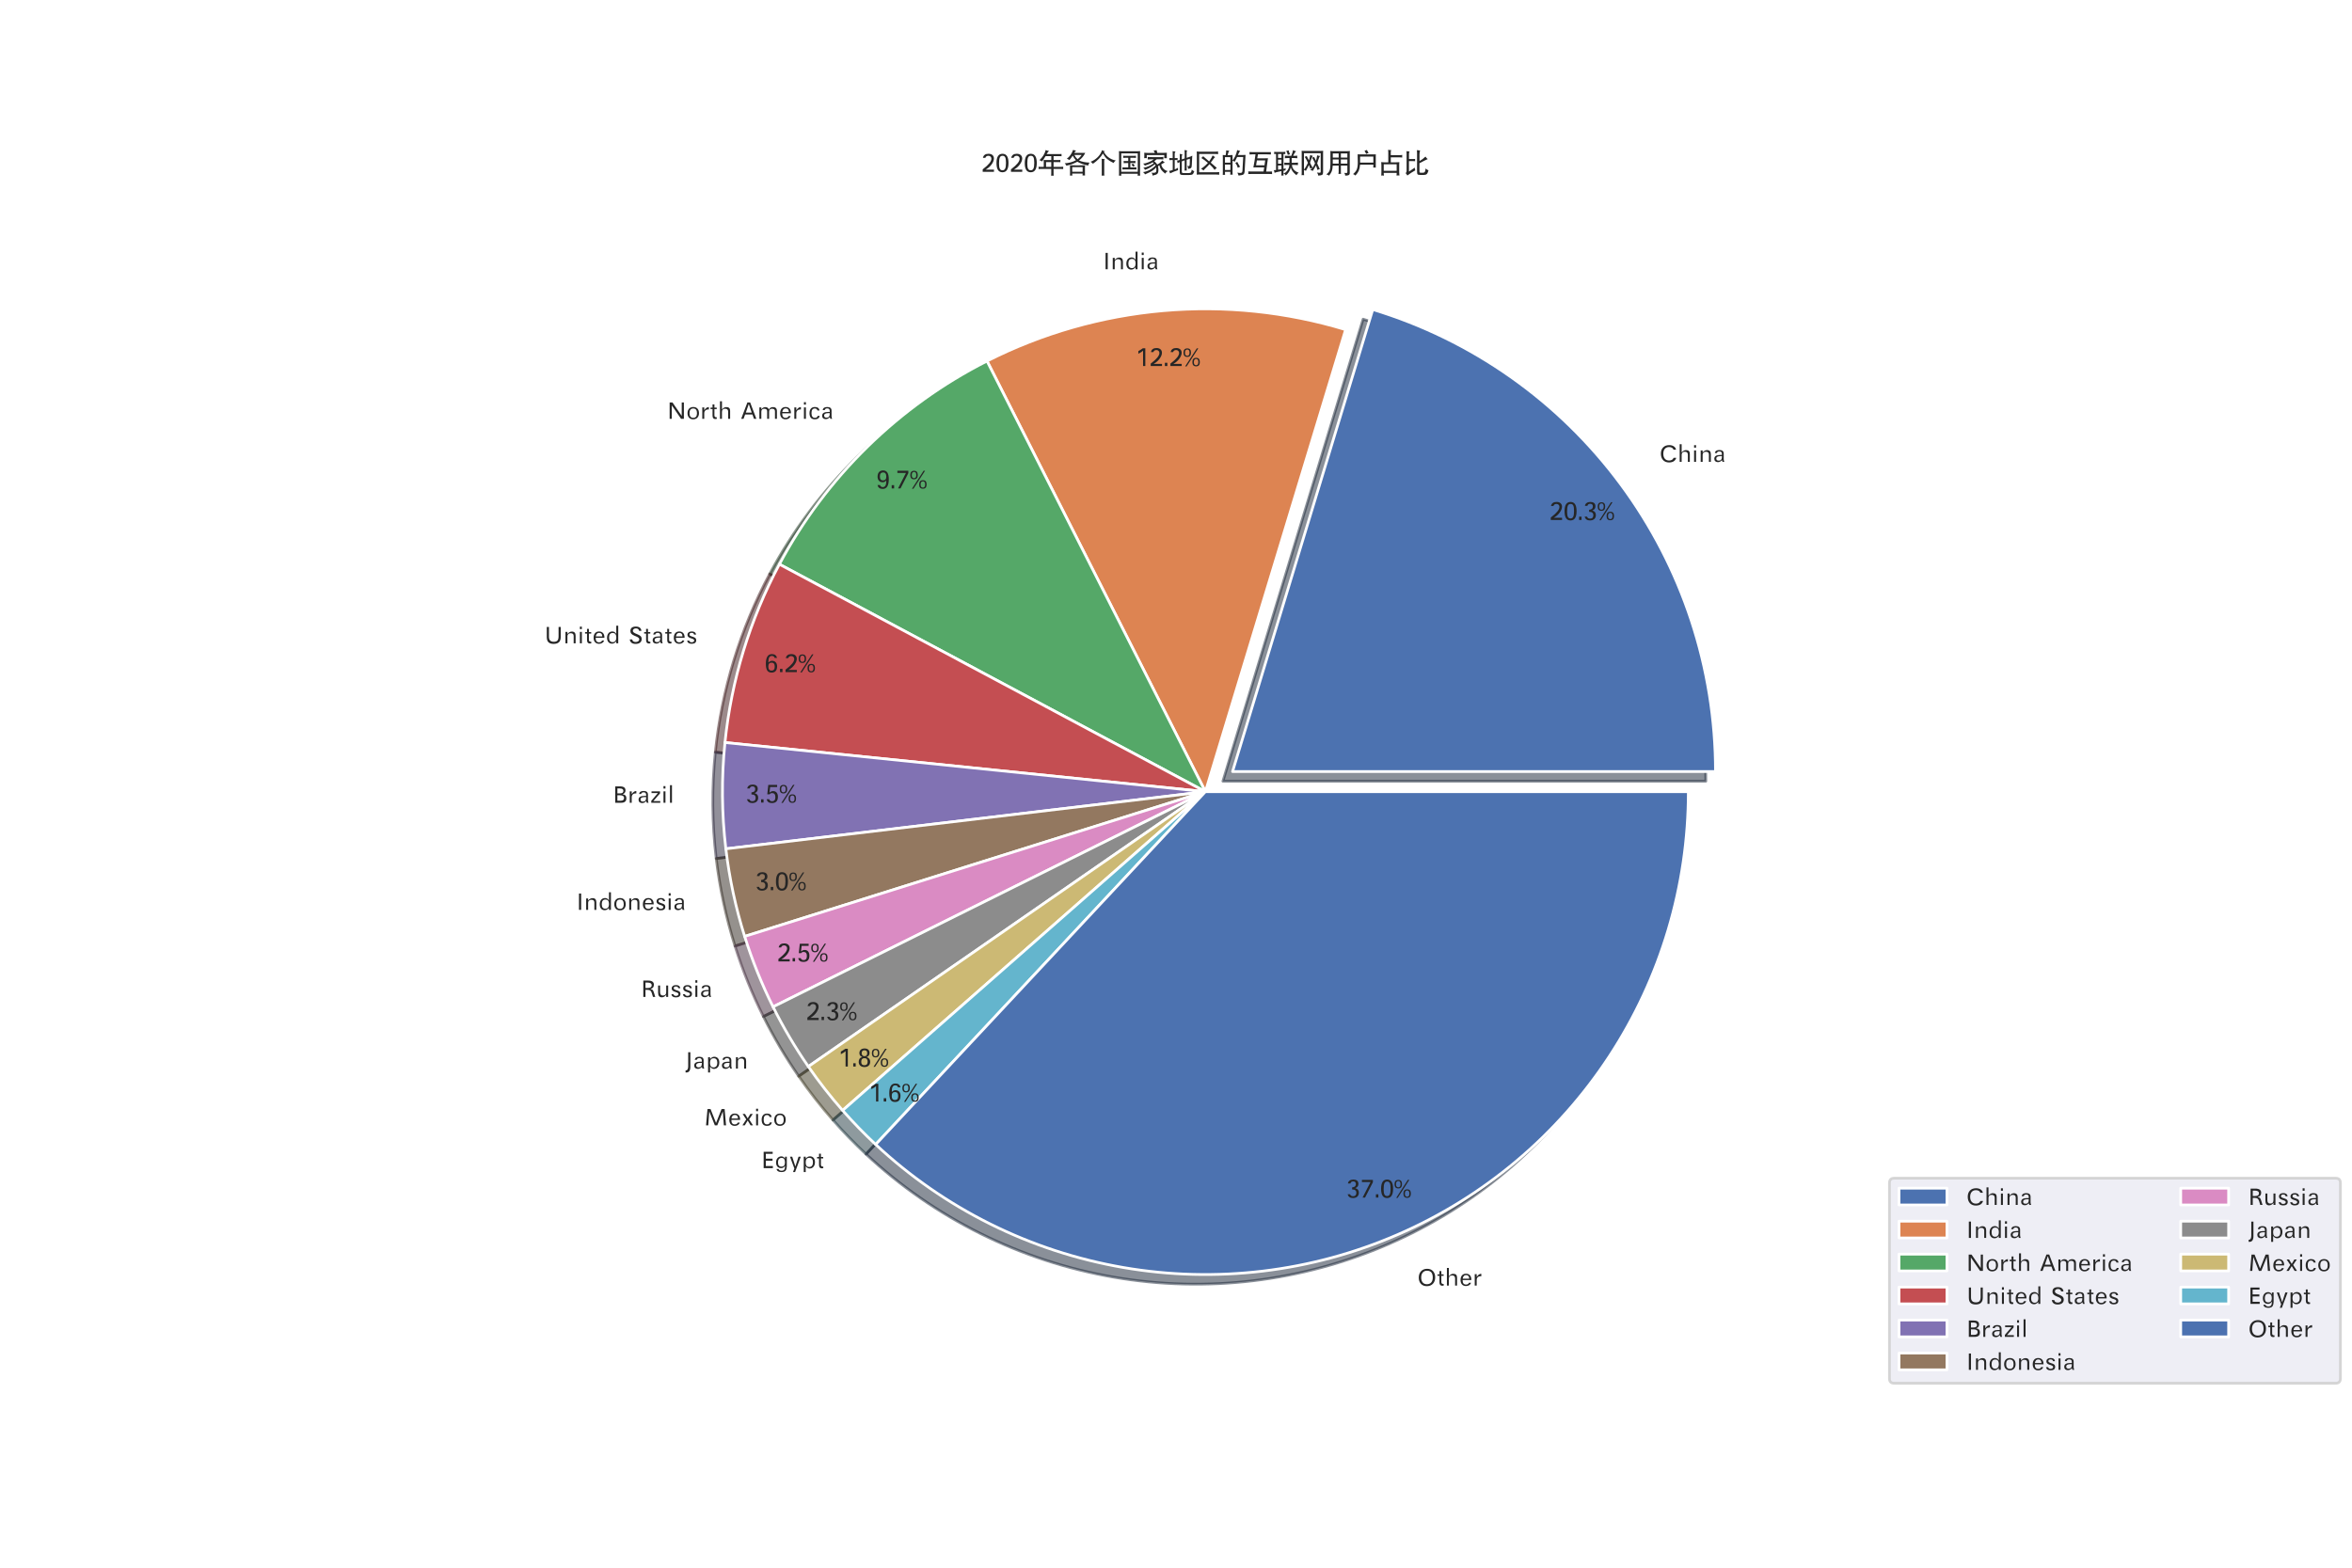 <?xml version="1.0" encoding="utf-8" standalone="no"?>
<!DOCTYPE svg PUBLIC "-//W3C//DTD SVG 1.1//EN"
  "http://www.w3.org/Graphics/SVG/1.1/DTD/svg11.dtd">
<svg xmlns:xlink="http://www.w3.org/1999/xlink" width="864pt" height="576pt" viewBox="0 0 864 576" xmlns="http://www.w3.org/2000/svg" version="1.1">
 <defs>
  <style type="text/css">*{stroke-linejoin: round; stroke-linecap: butt}</style>
 </defs>
 <g id="figure_1">
  <g id="patch_1">
   <path d="M 0 576 
L 864 576 
L 864 0 
L 0 0 
z
" style="fill: #ffffff"/>
  </g>
  <g id="axes_1">
   <g id="matplotlib.axis_1"/>
   <g id="matplotlib.axis_2"/>
   <g id="patch_2">
    <path d="M 626.635 287.031 
C 626.635 248.978 614.392 211.917 591.725 181.352 
C 569.057 150.788 537.147 128.312 500.733 117.264 
L 449.227 287.031 
z
" style="fill: #172235; opacity: 0.5; stroke: #172235; stroke-linejoin: miter"/>
   </g>
   <g id="patch_3">
    <path d="M 490.759 124.662 
C 469.081 118.085 446.342 115.72 423.775 117.697 
C 401.207 119.673 379.226 125.954 359.021 136.199 
L 439.252 294.428 
z
" style="fill: #422819; opacity: 0.5; stroke: #422819; stroke-linejoin: miter"/>
   </g>
   <g id="patch_4">
    <path d="M 359.021 136.199 
C 342.875 144.385 328.077 154.995 315.142 167.66 
C 302.206 180.324 291.285 194.894 282.758 210.862 
L 439.252 294.428 
z
" style="fill: #1a321f; opacity: 0.5; stroke: #1a321f; stroke-linejoin: miter"/>
   </g>
   <g id="patch_5">
    <path d="M 282.758 210.862 
C 277.343 221.003 272.927 231.645 269.571 242.64 
C 266.215 253.634 263.936 264.929 262.766 276.365 
L 439.252 294.428 
z
" style="fill: #3b1719; opacity: 0.5; stroke: #3b1719; stroke-linejoin: miter"/>
   </g>
   <g id="patch_6">
    <path d="M 262.766 276.365 
C 262.101 282.856 261.796 289.378 261.85 295.903 
C 261.904 302.427 262.318 308.944 263.09 315.423 
L 439.252 294.428 
z
" style="fill: #272236; opacity: 0.5; stroke: #272236; stroke-linejoin: miter"/>
   </g>
   <g id="patch_7">
    <path d="M 263.09 315.423 
C 263.741 320.879 264.644 326.302 265.798 331.675 
C 266.951 337.047 268.354 342.363 270.001 347.605 
L 439.252 294.428 
z
" style="fill: #2c241d; opacity: 0.5; stroke: #2c241d; stroke-linejoin: miter"/>
   </g>
   <g id="patch_8">
    <path d="M 270.001 347.605 
C 271.397 352.047 272.967 356.432 274.707 360.751 
C 276.448 365.069 278.358 369.318 280.433 373.486 
L 439.252 294.428 
z
" style="fill: #412a3b; opacity: 0.5; stroke: #412a3b; stroke-linejoin: miter"/>
   </g>
   <g id="patch_9">
    <path d="M 280.433 373.486 
C 282.327 377.291 284.357 381.027 286.52 384.686 
C 288.683 388.346 290.976 391.926 293.396 395.421 
L 439.252 294.428 
z
" style="fill: #2a2a2a; opacity: 0.5; stroke: #2a2a2a; stroke-linejoin: miter"/>
   </g>
   <g id="patch_10">
    <path d="M 293.396 395.421 
C 295.338 398.226 297.36 400.973 299.46 403.661 
C 301.56 406.349 303.738 408.976 305.989 411.538 
L 439.252 294.428 
z
" style="fill: #3d3823; opacity: 0.5; stroke: #3d3823; stroke-linejoin: miter"/>
   </g>
   <g id="patch_11">
    <path d="M 305.989 411.538 
C 307.908 413.722 309.881 415.858 311.905 417.945 
C 313.929 420.031 316.004 422.068 318.128 424.053 
L 439.252 294.428 
z
" style="fill: #1e363e; opacity: 0.5; stroke: #1e363e; stroke-linejoin: miter"/>
   </g>
   <g id="patch_12">
    <path d="M 318.128 424.053 
C 343.388 447.657 375.006 463.37 409.074 469.251 
C 443.143 475.132 478.198 470.927 509.91 457.158 
C 541.622 443.388 568.628 420.645 587.591 391.737 
C 606.554 362.83 616.66 329 616.66 294.428 
L 439.252 294.428 
z
" style="fill: #172235; opacity: 0.5; stroke: #172235; stroke-linejoin: miter"/>
   </g>
   <g id="patch_13">
    <path d="M 630.183 283.483 
C 630.183 245.43 617.94 208.369 595.273 177.804 
C 572.606 147.239 540.695 124.764 504.282 113.716 
L 452.775 283.483 
z
" style="fill: #4c72b0; stroke: #ffffff; stroke-linejoin: miter"/>
   </g>
   <g id="patch_14">
    <path d="M 494.307 121.114 
C 472.629 114.536 449.89 112.172 427.323 114.148 
C 404.755 116.125 382.774 122.406 362.569 132.65 
L 442.8 290.88 
z
" style="fill: #dd8452; stroke: #ffffff; stroke-linejoin: miter"/>
   </g>
   <g id="patch_15">
    <path d="M 362.569 132.65 
C 346.423 140.837 331.625 151.447 318.69 164.111 
C 305.754 176.776 294.833 191.346 286.306 207.314 
L 442.8 290.88 
z
" style="fill: #55a868; stroke: #ffffff; stroke-linejoin: miter"/>
   </g>
   <g id="patch_16">
    <path d="M 286.306 207.314 
C 280.891 217.454 276.475 228.097 273.119 239.092 
C 269.764 250.086 267.484 261.381 266.314 272.817 
L 442.8 290.88 
z
" style="fill: #c44e52; stroke: #ffffff; stroke-linejoin: miter"/>
   </g>
   <g id="patch_17">
    <path d="M 266.314 272.817 
C 265.65 279.308 265.344 285.83 265.398 292.355 
C 265.452 298.879 265.866 305.396 266.639 311.874 
L 442.8 290.88 
z
" style="fill: #8172b3; stroke: #ffffff; stroke-linejoin: miter"/>
   </g>
   <g id="patch_18">
    <path d="M 266.639 311.874 
C 267.289 317.331 268.192 322.754 269.346 328.126 
C 270.5 333.499 271.902 338.815 273.549 344.057 
L 442.8 290.88 
z
" style="fill: #937860; stroke: #ffffff; stroke-linejoin: miter"/>
   </g>
   <g id="patch_19">
    <path d="M 273.549 344.057 
C 274.945 348.499 276.515 352.884 278.255 357.203 
C 279.996 361.521 281.906 365.769 283.981 369.938 
L 442.8 290.88 
z
" style="fill: #da8bc3; stroke: #ffffff; stroke-linejoin: miter"/>
   </g>
   <g id="patch_20">
    <path d="M 283.981 369.938 
C 285.875 373.743 287.905 377.479 290.068 381.138 
C 292.231 384.798 294.524 388.378 296.944 391.873 
L 442.8 290.88 
z
" style="fill: #8c8c8c; stroke: #ffffff; stroke-linejoin: miter"/>
   </g>
   <g id="patch_21">
    <path d="M 296.944 391.873 
C 298.886 394.677 300.908 397.425 303.008 400.113 
C 305.108 402.801 307.286 405.428 309.538 407.99 
L 442.8 290.88 
z
" style="fill: #ccb974; stroke: #ffffff; stroke-linejoin: miter"/>
   </g>
   <g id="patch_22">
    <path d="M 309.538 407.99 
C 311.457 410.174 313.429 412.31 315.453 414.396 
C 317.477 416.483 319.552 418.52 321.676 420.505 
L 442.8 290.88 
z
" style="fill: #64b5cd; stroke: #ffffff; stroke-linejoin: miter"/>
   </g>
   <g id="patch_23">
    <path d="M 321.676 420.505 
C 346.936 444.109 378.554 459.822 412.623 465.703 
C 446.691 471.583 481.747 467.379 513.458 453.61 
C 545.17 439.84 572.176 417.097 591.139 388.189 
C 610.102 359.282 620.208 325.452 620.208 290.88 
L 442.8 290.88 
z
" style="fill: #4c72b0; stroke: #ffffff; stroke-linejoin: miter"/>
   </g>
   <g id="text_1">
    <!-- China -->
    <g style="fill: #262626" transform="translate(609.523 169.686) scale(0.088 -0.088)">
     <defs>
      <path id="SIL-Hei-Med-Jian-43" d="M 4378 3178 
L 3725 3178 
Q 3466 3853 2556 3853 
Q 1850 3853 1453 3392 
Q 1056 2931 1056 2109 
Q 1056 1278 1457 809 
Q 1859 341 2569 341 
Q 3453 341 3741 1041 
L 4434 1041 
Q 4059 -163 2547 -163 
Q 1569 -163 997 457 
Q 425 1078 425 2134 
Q 425 3163 1009 3761 
Q 1594 4359 2594 4359 
Q 3313 4359 3792 4042 
Q 4272 3725 4378 3178 
z
" transform="scale(0.016)"/>
      <path id="SIL-Hei-Med-Jian-68" d="M 1141 4588 
L 1141 2431 
Q 1175 2472 1194 2491 
Q 1684 3063 2278 3063 
Q 3275 3063 3275 2103 
L 3275 0 
L 2763 0 
L 2763 1844 
Q 2763 2634 1984 2634 
Q 1141 2634 1141 1806 
L 1141 0 
L 628 0 
L 628 4588 
L 1141 4588 
z
" transform="scale(0.016)"/>
      <path id="SIL-Hei-Med-Jian-69" d="M 1116 4347 
L 1116 3706 
L 603 3706 
L 603 4347 
L 1116 4347 
z
M 1119 2978 
L 1119 0 
L 606 0 
L 606 2978 
L 1119 2978 
z
" transform="scale(0.016)"/>
      <path id="SIL-Hei-Med-Jian-6e" d="M 1141 2978 
L 1141 2425 
Q 1178 2469 1197 2491 
Q 1688 3059 2303 3059 
Q 3281 3059 3281 1972 
L 3281 0 
L 2769 0 
L 2769 1919 
Q 2769 2628 1994 2628 
Q 1613 2628 1377 2417 
Q 1141 2206 1141 1866 
L 1141 0 
L 628 0 
L 628 2978 
L 1141 2978 
z
" transform="scale(0.016)"/>
      <path id="SIL-Hei-Med-Jian-61" d="M 3003 0 
L 2541 0 
Q 2463 178 2409 394 
Q 2406 413 2397 447 
Q 2334 381 2303 350 
Q 1891 -81 1328 -81 
Q 906 -81 650 156 
Q 394 394 394 791 
Q 394 1794 1941 1794 
L 2375 1791 
L 2375 2063 
Q 2375 2725 1731 2725 
Q 1184 2725 1081 2334 
L 1069 2281 
L 534 2281 
L 541 2316 
Q 675 3081 1728 3081 
Q 2850 3081 2850 2131 
L 2850 725 
Q 2850 347 3003 0 
z
M 2375 1478 
L 2006 1484 
Q 913 1484 913 844 
Q 913 313 1541 313 
Q 2372 313 2372 1228 
L 2375 1478 
z
" transform="scale(0.016)"/>
     </defs>
     <use xlink:href="#SIL-Hei-Med-Jian-43"/>
     <use xlink:href="#SIL-Hei-Med-Jian-68" x="75.195"/>
     <use xlink:href="#SIL-Hei-Med-Jian-69" x="135.742"/>
     <use xlink:href="#SIL-Hei-Med-Jian-6e" x="162.891"/>
     <use xlink:href="#SIL-Hei-Med-Jian-61" x="223.486"/>
    </g>
   </g>
   <g id="text_2">
    <!-- 20.3% -->
    <g style="fill: #262626" transform="translate(569.09 191.044) scale(0.096 -0.096)">
     <defs>
      <path id="SIL-Hei-Med-Jian-32" d="M 3075 516 
L 3075 0 
L 378 0 
L 378 591 
L 513 694 
Q 2456 2175 2456 3116 
Q 2456 3434 2256 3632 
Q 2056 3831 1738 3831 
Q 1181 3831 1016 3338 
L 431 3338 
L 456 3428 
Q 684 4309 1769 4309 
Q 2369 4309 2716 4003 
Q 3063 3697 3063 3169 
Q 3063 2569 2570 1853 
Q 2078 1138 1356 691 
L 1078 516 
L 3075 516 
z
" transform="scale(0.016)"/>
      <path id="SIL-Hei-Med-Jian-30" d="M 3169 2113 
Q 3169 -116 1713 -116 
Q 294 -116 294 2094 
Q 294 4309 1728 4309 
Q 3169 4309 3169 2113 
z
M 2563 2144 
Q 2563 3078 2380 3454 
Q 2197 3831 1741 3831 
Q 1275 3831 1087 3412 
Q 900 2994 900 1959 
Q 900 1106 1092 734 
Q 1284 363 1725 363 
Q 2178 363 2370 773 
Q 2563 1184 2563 2144 
z
" transform="scale(0.016)"/>
      <path id="SIL-Hei-Med-Jian-2e" d="M 972 784 
L 972 0 
L 388 0 
L 388 784 
L 972 784 
z
" transform="scale(0.016)"/>
      <path id="SIL-Hei-Med-Jian-33" d="M 1050 3372 
L 453 3372 
L 463 3422 
Q 531 3825 873 4064 
Q 1216 4303 1725 4303 
Q 2966 4303 2966 3259 
Q 2966 2559 2259 2278 
L 2194 2253 
L 2269 2231 
Q 3072 2025 3072 1172 
Q 3072 569 2694 226 
Q 2316 -116 1653 -116 
Q 647 -116 375 794 
L 975 794 
L 991 744 
Q 1131 325 1688 325 
Q 2463 325 2463 1138 
Q 2463 1938 1503 1938 
L 1456 1938 
L 1456 2441 
L 1516 2444 
Q 2356 2513 2356 3225 
Q 2356 3866 1706 3866 
Q 1172 3866 1050 3372 
z
" transform="scale(0.016)"/>
      <path id="SIL-Hei-Med-Jian-25" d="M 3153 1966 
Q 4031 1966 4031 969 
Q 4031 -69 3150 -69 
Q 2247 -69 2247 944 
Q 2247 1966 3153 1966 
z
M 3147 1700 
Q 2597 1700 2597 934 
Q 2597 197 3144 197 
Q 3678 197 3678 959 
Q 3678 1700 3147 1700 
z
M 1038 4225 
Q 1916 4225 1916 3206 
Q 1916 2184 1016 2184 
Q 128 2184 128 3203 
Q 128 4225 1038 4225 
z
M 1031 3956 
Q 481 3956 481 3191 
Q 481 2450 1019 2450 
Q 1563 2450 1563 3209 
Q 1563 3956 1031 3956 
z
M 3669 4238 
L 878 -78 
L 525 -78 
L 3313 4238 
L 3669 4238 
z
" transform="scale(0.016)"/>
     </defs>
     <use xlink:href="#SIL-Hei-Med-Jian-32"/>
     <use xlink:href="#SIL-Hei-Med-Jian-30" x="54.102"/>
     <use xlink:href="#SIL-Hei-Med-Jian-2e" x="108.203"/>
     <use xlink:href="#SIL-Hei-Med-Jian-33" x="129.492"/>
     <use xlink:href="#SIL-Hei-Med-Jian-25" x="183.594"/>
    </g>
   </g>
   <g id="text_3">
    <!-- India -->
    <g style="fill: #262626" transform="translate(405.128 98.925) scale(0.088 -0.088)">
     <defs>
      <path id="SIL-Hei-Med-Jian-49" d="M 1275 4266 
L 1275 0 
L 713 0 
L 713 4266 
L 1275 4266 
z
" transform="scale(0.016)"/>
      <path id="SIL-Hei-Med-Jian-64" d="M 3303 4588 
L 3303 0 
L 2791 0 
L 2791 503 
Q 2753 463 2734 444 
Q 2250 -94 1678 -94 
Q 1088 -94 736 320 
Q 384 734 384 1434 
Q 384 2191 762 2637 
Q 1141 3084 1778 3084 
Q 2375 3084 2741 2528 
Q 2756 2503 2791 2453 
L 2791 4588 
L 3303 4588 
z
M 2803 1494 
Q 2803 2694 1869 2694 
Q 909 2694 909 1478 
Q 909 300 1853 300 
Q 2300 300 2551 617 
Q 2803 934 2803 1494 
z
" transform="scale(0.016)"/>
     </defs>
     <use xlink:href="#SIL-Hei-Med-Jian-49"/>
     <use xlink:href="#SIL-Hei-Med-Jian-6e" x="31.299"/>
     <use xlink:href="#SIL-Hei-Med-Jian-64" x="91.895"/>
     <use xlink:href="#SIL-Hei-Med-Jian-69" x="152.686"/>
     <use xlink:href="#SIL-Hei-Med-Jian-61" x="179.834"/>
    </g>
   </g>
   <g id="text_4">
    <!-- 12.2% -->
    <g style="fill: #262626" transform="translate(416.937 134.494) scale(0.096 -0.096)">
     <defs>
      <path id="SIL-Hei-Med-Jian-31" d="M 2469 4250 
L 2469 0 
L 1931 0 
L 1931 3678 
Q 1641 3372 800 2941 
L 800 3575 
Q 1384 3888 1878 4250 
L 2469 4250 
z
" transform="scale(0.016)"/>
     </defs>
     <use xlink:href="#SIL-Hei-Med-Jian-31"/>
     <use xlink:href="#SIL-Hei-Med-Jian-32" x="54.102"/>
     <use xlink:href="#SIL-Hei-Med-Jian-2e" x="108.203"/>
     <use xlink:href="#SIL-Hei-Med-Jian-32" x="129.492"/>
     <use xlink:href="#SIL-Hei-Med-Jian-25" x="183.594"/>
    </g>
   </g>
   <g id="text_5">
    <!-- North America -->
    <g style="fill: #262626" transform="translate(245.042 153.884) scale(0.088 -0.088)">
     <defs>
      <path id="SIL-Hei-Med-Jian-4e" d="M 4391 4266 
L 4391 0 
L 3653 0 
L 1238 3509 
L 1238 0 
L 675 0 
L 675 4266 
L 1419 4266 
L 3828 747 
L 3828 4266 
L 4391 4266 
z
" transform="scale(0.016)"/>
      <path id="SIL-Hei-Med-Jian-6f" d="M 3369 1472 
Q 3369 741 2958 306 
Q 2547 -128 1853 -128 
Q 1175 -128 776 301 
Q 378 731 378 1463 
Q 378 2219 783 2651 
Q 1188 3084 1891 3084 
Q 2581 3084 2975 2656 
Q 3369 2228 3369 1472 
z
M 2847 1456 
Q 2847 2694 1881 2694 
Q 900 2694 900 1478 
Q 900 266 1878 266 
Q 2847 266 2847 1456 
z
" transform="scale(0.016)"/>
      <path id="SIL-Hei-Med-Jian-72" d="M 1091 2978 
L 1091 2238 
Q 1128 2291 1147 2316 
Q 1666 3059 2231 3059 
L 2297 3059 
L 2297 2428 
Q 2194 2438 2125 2438 
Q 1638 2438 1364 2169 
Q 1091 1900 1091 1422 
L 1091 0 
L 578 0 
L 578 2978 
L 1091 2978 
z
" transform="scale(0.016)"/>
      <path id="SIL-Hei-Med-Jian-74" d="M 1263 3766 
L 1263 2928 
L 1863 2922 
L 1863 2528 
L 1263 2541 
L 1263 903 
Q 1263 400 1797 400 
L 1881 403 
L 1881 -6 
Q 1694 -59 1516 -59 
Q 772 -59 772 831 
L 772 2531 
L 259 2528 
L 259 2928 
L 772 2919 
L 772 3769 
L 1263 3766 
z
" transform="scale(0.016)"/>
      <path id="SIL-Hei-Med-Jian-20" transform="scale(0.016)"/>
      <path id="SIL-Hei-Med-Jian-41" d="M 2631 4275 
L 4253 0 
L 3634 0 
L 3225 1131 
L 1319 1131 
L 906 0 
L 288 0 
L 1913 4275 
L 2631 4275 
z
M 3041 1616 
L 2272 3856 
L 1497 1616 
L 3041 1616 
z
" transform="scale(0.016)"/>
      <path id="SIL-Hei-Med-Jian-6d" d="M 1109 2978 
L 1109 2475 
Q 1147 2519 1163 2541 
Q 1584 3056 2178 3056 
Q 2803 3056 3088 2456 
Q 3428 3059 4159 3059 
Q 5178 3059 5178 2016 
L 5178 0 
L 4669 0 
L 4669 1947 
Q 4669 2631 3931 2631 
Q 3141 2631 3141 1866 
L 3141 0 
L 2628 0 
L 2628 1934 
Q 2628 2628 1894 2628 
Q 1109 2628 1109 1853 
L 1109 0 
L 597 0 
L 597 2978 
L 1109 2978 
z
" transform="scale(0.016)"/>
      <path id="SIL-Hei-Med-Jian-65" d="M 3219 1434 
L 944 1434 
L 944 1344 
Q 944 259 1819 259 
Q 2400 259 2572 675 
L 2594 728 
L 3128 728 
L 3119 700 
Q 3019 328 2661 98 
Q 2303 -131 1831 -131 
Q 1163 -131 781 287 
Q 400 706 400 1441 
Q 400 2216 776 2650 
Q 1153 3084 1825 3084 
Q 2484 3084 2851 2671 
Q 3219 2259 3219 1516 
L 3219 1434 
z
M 2663 1791 
L 2656 1891 
Q 2609 2725 1834 2725 
Q 1116 2725 959 1791 
L 2663 1791 
z
" transform="scale(0.016)"/>
      <path id="SIL-Hei-Med-Jian-63" d="M 2981 2184 
L 2422 2184 
L 2413 2225 
Q 2281 2694 1728 2694 
Q 881 2694 881 1494 
Q 881 266 1753 266 
Q 2359 266 2491 744 
L 2500 772 
L 3031 772 
Q 2825 -128 1759 -128 
Q 359 -128 359 1481 
Q 359 2244 728 2664 
Q 1097 3084 1766 3084 
Q 2800 3084 2981 2184 
z
" transform="scale(0.016)"/>
     </defs>
     <use xlink:href="#SIL-Hei-Med-Jian-4e"/>
     <use xlink:href="#SIL-Hei-Med-Jian-6f" x="79.346"/>
     <use xlink:href="#SIL-Hei-Med-Jian-72" x="137.793"/>
     <use xlink:href="#SIL-Hei-Med-Jian-74" x="177.49"/>
     <use xlink:href="#SIL-Hei-Med-Jian-68" x="210.889"/>
     <use xlink:href="#SIL-Hei-Med-Jian-20" x="271.436"/>
     <use xlink:href="#SIL-Hei-Med-Jian-41" x="304.785"/>
     <use xlink:href="#SIL-Hei-Med-Jian-6d" x="375.781"/>
     <use xlink:href="#SIL-Hei-Med-Jian-65" x="465.625"/>
     <use xlink:href="#SIL-Hei-Med-Jian-72" x="522.021"/>
     <use xlink:href="#SIL-Hei-Med-Jian-69" x="561.719"/>
     <use xlink:href="#SIL-Hei-Med-Jian-63" x="588.867"/>
     <use xlink:href="#SIL-Hei-Med-Jian-61" x="641.064"/>
    </g>
   </g>
   <g id="text_6">
    <!-- 9.7% -->
    <g style="fill: #262626" transform="translate(321.765 179.461) scale(0.096 -0.096)">
     <defs>
      <path id="SIL-Hei-Med-Jian-39" d="M 978 809 
Q 1125 319 1659 319 
Q 2484 319 2484 1778 
L 2488 1922 
Q 2447 1881 2431 1863 
L 2347 1775 
Q 2075 1484 1603 1484 
Q 1050 1484 722 1845 
Q 394 2206 394 2809 
Q 394 3519 745 3912 
Q 1097 4306 1731 4306 
Q 3078 4306 3078 2225 
Q 3078 -116 1638 -116 
Q 603 -116 409 753 
L 397 809 
L 978 809 
z
M 2484 2819 
Q 2484 3828 1734 3828 
Q 947 3828 947 2866 
Q 947 1919 1694 1919 
Q 2484 1919 2484 2819 
z
" transform="scale(0.016)"/>
      <path id="SIL-Hei-Med-Jian-37" d="M 3041 4228 
L 3041 3656 
L 1169 0 
L 578 0 
L 2475 3713 
L 422 3713 
L 422 4228 
L 3041 4228 
z
" transform="scale(0.016)"/>
     </defs>
     <use xlink:href="#SIL-Hei-Med-Jian-39"/>
     <use xlink:href="#SIL-Hei-Med-Jian-2e" x="54.102"/>
     <use xlink:href="#SIL-Hei-Med-Jian-37" x="75.391"/>
     <use xlink:href="#SIL-Hei-Med-Jian-25" x="129.492"/>
    </g>
   </g>
   <g id="text_7">
    <!-- United States -->
    <g style="fill: #262626" transform="translate(199.852 236.362) scale(0.088 -0.088)">
     <defs>
      <path id="SIL-Hei-Med-Jian-55" d="M 4353 4266 
L 4353 1616 
Q 4353 -153 2509 -153 
Q 1591 -153 1155 275 
Q 719 703 719 1606 
L 719 4266 
L 1281 4266 
L 1281 1688 
Q 1281 397 2541 397 
Q 3213 397 3502 725 
Q 3791 1053 3791 1816 
L 3791 4266 
L 4353 4266 
z
" transform="scale(0.016)"/>
      <path id="SIL-Hei-Med-Jian-53" d="M 3466 3256 
L 2863 3256 
Q 2744 3891 2038 3891 
Q 1675 3891 1450 3714 
Q 1225 3538 1225 3253 
Q 1225 2859 1931 2559 
L 2531 2306 
Q 3097 2066 3319 1805 
Q 3541 1544 3541 1119 
Q 3541 522 3117 181 
Q 2694 -159 1950 -159 
Q 603 -159 419 1006 
L 1069 1006 
L 1078 953 
Q 1203 344 1988 344 
Q 2391 344 2648 536 
Q 2906 728 2906 1031 
Q 2906 1450 2200 1747 
L 1663 1972 
Q 1072 2222 833 2494 
Q 594 2766 594 3194 
Q 594 4366 2019 4366 
Q 3309 4366 3463 3291 
L 3466 3256 
z
" transform="scale(0.016)"/>
      <path id="SIL-Hei-Med-Jian-73" d="M 2688 2263 
L 2163 2263 
L 2153 2303 
Q 2063 2725 1556 2725 
Q 959 2725 959 2281 
Q 959 2100 1098 1997 
Q 1238 1894 1694 1741 
L 2056 1619 
Q 2725 1394 2725 819 
Q 2725 -128 1516 -128 
Q 503 -128 344 703 
L 894 703 
Q 1013 266 1547 266 
Q 1831 266 2018 400 
Q 2206 534 2206 738 
Q 2206 1025 1622 1222 
L 1159 1378 
Q 438 1622 438 2206 
Q 438 2609 742 2848 
Q 1047 3088 1566 3088 
Q 2556 3088 2684 2284 
L 2688 2263 
z
" transform="scale(0.016)"/>
     </defs>
     <use xlink:href="#SIL-Hei-Med-Jian-55"/>
     <use xlink:href="#SIL-Hei-Med-Jian-6e" x="79.346"/>
     <use xlink:href="#SIL-Hei-Med-Jian-69" x="139.941"/>
     <use xlink:href="#SIL-Hei-Med-Jian-74" x="167.09"/>
     <use xlink:href="#SIL-Hei-Med-Jian-65" x="200.488"/>
     <use xlink:href="#SIL-Hei-Med-Jian-64" x="256.885"/>
     <use xlink:href="#SIL-Hei-Med-Jian-20" x="317.676"/>
     <use xlink:href="#SIL-Hei-Med-Jian-53" x="351.025"/>
     <use xlink:href="#SIL-Hei-Med-Jian-74" x="413.721"/>
     <use xlink:href="#SIL-Hei-Med-Jian-61" x="447.119"/>
     <use xlink:href="#SIL-Hei-Med-Jian-74" x="501.904"/>
     <use xlink:href="#SIL-Hei-Med-Jian-65" x="535.303"/>
     <use xlink:href="#SIL-Hei-Med-Jian-73" x="591.699"/>
    </g>
   </g>
   <g id="text_8">
    <!-- 6.2% -->
    <g style="fill: #262626" transform="translate(280.751 246.943) scale(0.096 -0.096)">
     <defs>
      <path id="SIL-Hei-Med-Jian-36" d="M 3063 3384 
L 2481 3384 
L 2463 3438 
Q 2322 3869 1803 3869 
Q 978 3869 978 2425 
L 975 2284 
Q 1013 2319 1031 2334 
Q 1444 2700 1859 2700 
Q 2419 2700 2741 2348 
Q 3063 1997 3063 1378 
Q 3063 -116 1738 -116 
Q 1025 -116 703 384 
Q 381 884 381 1994 
Q 381 4306 1831 4306 
Q 2838 4306 3063 3384 
z
M 2506 1303 
Q 2506 2266 1763 2266 
Q 969 2266 969 1344 
Q 969 363 1738 363 
Q 2506 363 2506 1303 
z
" transform="scale(0.016)"/>
     </defs>
     <use xlink:href="#SIL-Hei-Med-Jian-36"/>
     <use xlink:href="#SIL-Hei-Med-Jian-2e" x="54.102"/>
     <use xlink:href="#SIL-Hei-Med-Jian-32" x="75.391"/>
     <use xlink:href="#SIL-Hei-Med-Jian-25" x="129.492"/>
    </g>
   </g>
   <g id="text_9">
    <!-- Brazil -->
    <g style="fill: #262626" transform="translate(225.008 294.952) scale(0.088 -0.088)">
     <defs>
      <path id="SIL-Hei-Med-Jian-42" d="M 709 4266 
L 2009 4266 
Q 3384 4266 3384 3228 
Q 3384 2481 2659 2247 
L 2591 2225 
L 2672 2213 
Q 3616 2081 3616 1172 
Q 3616 0 2247 0 
L 709 0 
L 709 4266 
z
M 1272 3738 
L 1272 2447 
L 1953 2444 
Q 2838 2444 2838 3097 
Q 2838 3738 1888 3738 
L 1272 3738 
z
M 1272 1959 
L 1272 531 
L 2084 528 
Q 3009 528 3009 1231 
Q 3009 1956 1938 1956 
L 1272 1959 
z
" transform="scale(0.016)"/>
      <path id="SIL-Hei-Med-Jian-7a" d="M 2581 2978 
L 2581 2469 
L 838 444 
L 2638 444 
L 2638 0 
L 291 0 
L 291 509 
L 2025 2534 
L 359 2534 
L 359 2978 
L 2581 2978 
z
" transform="scale(0.016)"/>
      <path id="SIL-Hei-Med-Jian-6c" d="M 1119 4588 
L 1119 0 
L 606 0 
L 606 4588 
L 1119 4588 
z
" transform="scale(0.016)"/>
     </defs>
     <use xlink:href="#SIL-Hei-Med-Jian-42"/>
     <use xlink:href="#SIL-Hei-Med-Jian-72" x="62.646"/>
     <use xlink:href="#SIL-Hei-Med-Jian-61" x="102.344"/>
     <use xlink:href="#SIL-Hei-Med-Jian-7a" x="157.129"/>
     <use xlink:href="#SIL-Hei-Med-Jian-69" x="203.076"/>
     <use xlink:href="#SIL-Hei-Med-Jian-6c" x="230.225"/>
    </g>
   </g>
   <g id="text_10">
    <!-- 3.5% -->
    <g style="fill: #262626" transform="translate(273.802 294.879) scale(0.096 -0.096)">
     <defs>
      <path id="SIL-Hei-Med-Jian-35" d="M 2891 4228 
L 2891 3713 
L 1222 3713 
L 1059 2384 
Q 1491 2744 1931 2744 
Q 2469 2744 2772 2384 
Q 3075 2025 3075 1388 
Q 3075 -119 1641 -119 
Q 591 -119 406 750 
L 397 797 
L 994 797 
L 1009 759 
Q 1163 319 1675 319 
Q 2472 319 2472 1297 
Q 2472 2266 1703 2266 
Q 1303 2266 1131 2013 
L 1106 1978 
L 531 1975 
L 778 4228 
L 2891 4228 
z
" transform="scale(0.016)"/>
     </defs>
     <use xlink:href="#SIL-Hei-Med-Jian-33"/>
     <use xlink:href="#SIL-Hei-Med-Jian-2e" x="54.102"/>
     <use xlink:href="#SIL-Hei-Med-Jian-35" x="75.391"/>
     <use xlink:href="#SIL-Hei-Med-Jian-25" x="129.492"/>
    </g>
   </g>
   <g id="text_11">
    <!-- Indonesia -->
    <g style="fill: #262626" transform="translate(211.687 334.301) scale(0.088 -0.088)">
     <use xlink:href="#SIL-Hei-Med-Jian-49"/>
     <use xlink:href="#SIL-Hei-Med-Jian-6e" x="31.299"/>
     <use xlink:href="#SIL-Hei-Med-Jian-64" x="91.895"/>
     <use xlink:href="#SIL-Hei-Med-Jian-6f" x="152.686"/>
     <use xlink:href="#SIL-Hei-Med-Jian-6e" x="211.133"/>
     <use xlink:href="#SIL-Hei-Med-Jian-65" x="271.729"/>
     <use xlink:href="#SIL-Hei-Med-Jian-73" x="328.125"/>
     <use xlink:href="#SIL-Hei-Med-Jian-69" x="376.172"/>
     <use xlink:href="#SIL-Hei-Med-Jian-61" x="403.32"/>
    </g>
   </g>
   <g id="text_12">
    <!-- 3.0% -->
    <g style="fill: #262626" transform="translate(277.355 327.074) scale(0.096 -0.096)">
     <use xlink:href="#SIL-Hei-Med-Jian-33"/>
     <use xlink:href="#SIL-Hei-Med-Jian-2e" x="54.102"/>
     <use xlink:href="#SIL-Hei-Med-Jian-30" x="75.391"/>
     <use xlink:href="#SIL-Hei-Med-Jian-25" x="129.492"/>
    </g>
   </g>
   <g id="text_13">
    <!-- Russia -->
    <g style="fill: #262626" transform="translate(235.288 366.285) scale(0.088 -0.088)">
     <defs>
      <path id="SIL-Hei-Med-Jian-52" d="M 734 4266 
L 1944 4266 
Q 3491 4266 3491 3191 
Q 3491 2269 2609 2091 
L 2534 2075 
L 2606 2056 
Q 3069 1947 3214 1772 
Q 3359 1597 3572 900 
L 3747 319 
Q 3788 175 3850 0 
L 3253 0 
Q 3203 147 3169 263 
L 2984 894 
Q 2831 1431 2568 1636 
Q 2306 1841 1778 1841 
L 1297 1844 
L 1297 0 
L 734 0 
L 734 4266 
z
M 1297 3741 
L 1297 2328 
L 1906 2328 
Q 2919 2328 2919 3034 
Q 2919 3738 1828 3738 
L 1297 3741 
z
" transform="scale(0.016)"/>
      <path id="SIL-Hei-Med-Jian-75" d="M 3169 2978 
L 3169 0 
L 2656 0 
L 2656 544 
Q 2622 500 2603 478 
Q 2141 -103 1525 -103 
Q 550 -103 550 1091 
L 550 2978 
L 1063 2978 
L 1063 1241 
Q 1063 359 1797 359 
Q 2656 359 2656 1259 
L 2656 2978 
L 3169 2978 
z
" transform="scale(0.016)"/>
     </defs>
     <use xlink:href="#SIL-Hei-Med-Jian-52"/>
     <use xlink:href="#SIL-Hei-Med-Jian-75" x="64.746"/>
     <use xlink:href="#SIL-Hei-Med-Jian-73" x="123.242"/>
     <use xlink:href="#SIL-Hei-Med-Jian-73" x="171.289"/>
     <use xlink:href="#SIL-Hei-Med-Jian-69" x="219.336"/>
     <use xlink:href="#SIL-Hei-Med-Jian-61" x="246.484"/>
    </g>
   </g>
   <g id="text_14">
    <!-- 2.5% -->
    <g style="fill: #262626" transform="translate(285.374 353.243) scale(0.096 -0.096)">
     <use xlink:href="#SIL-Hei-Med-Jian-32"/>
     <use xlink:href="#SIL-Hei-Med-Jian-2e" x="54.102"/>
     <use xlink:href="#SIL-Hei-Med-Jian-35" x="75.391"/>
     <use xlink:href="#SIL-Hei-Med-Jian-25" x="129.492"/>
    </g>
   </g>
   <g id="text_15">
    <!-- Japan -->
    <g style="fill: #262626" transform="translate(251.523 392.614) scale(0.088 -0.088)">
     <defs>
      <path id="SIL-Hei-Med-Jian-4a" d="M 1475 4266 
L 1475 450 
Q 1475 -1025 416 -1025 
Q 325 -1025 225 -1013 
L 225 -481 
L 256 -481 
Q 913 -481 913 594 
L 913 4266 
L 1475 4266 
z
" transform="scale(0.016)"/>
      <path id="SIL-Hei-Med-Jian-70" d="M 1100 2978 
L 1100 2475 
Q 1138 2519 1153 2541 
Q 1600 3081 2206 3081 
Q 2816 3081 3166 2673 
Q 3516 2266 3516 1553 
Q 3516 816 3130 362 
Q 2744 -91 2119 -91 
Q 1544 -91 1150 453 
Q 1134 478 1100 522 
L 1100 -1025 
L 588 -1025 
L 588 2978 
L 1100 2978 
z
M 2994 1506 
Q 2994 2688 2044 2688 
Q 1091 2688 1091 1488 
Q 1091 303 2022 303 
Q 2478 303 2736 622 
Q 2994 941 2994 1506 
z
" transform="scale(0.016)"/>
     </defs>
     <use xlink:href="#SIL-Hei-Med-Jian-4a"/>
     <use xlink:href="#SIL-Hei-Med-Jian-61" x="33.447"/>
     <use xlink:href="#SIL-Hei-Med-Jian-70" x="88.232"/>
     <use xlink:href="#SIL-Hei-Med-Jian-61" x="149.072"/>
     <use xlink:href="#SIL-Hei-Med-Jian-6e" x="203.857"/>
    </g>
   </g>
   <g id="text_16">
    <!-- 2.3% -->
    <g style="fill: #262626" transform="translate(296.005 374.785) scale(0.096 -0.096)">
     <use xlink:href="#SIL-Hei-Med-Jian-32"/>
     <use xlink:href="#SIL-Hei-Med-Jian-2e" x="54.102"/>
     <use xlink:href="#SIL-Hei-Med-Jian-33" x="75.391"/>
     <use xlink:href="#SIL-Hei-Med-Jian-25" x="129.492"/>
    </g>
   </g>
   <g id="text_17">
    <!-- Mexico -->
    <g style="fill: #262626" transform="translate(258.523 413.486) scale(0.088 -0.088)">
     <defs>
      <path id="SIL-Hei-Med-Jian-4d" d="M 5438 4266 
L 5819 0 
L 5241 0 
L 4978 3653 
L 3519 0 
L 2897 0 
L 1438 3653 
L 1175 0 
L 597 0 
L 978 4266 
L 1766 4266 
L 3206 622 
L 4650 4266 
L 5438 4266 
z
" transform="scale(0.016)"/>
      <path id="SIL-Hei-Med-Jian-78" d="M 2994 2978 
L 2044 1559 
L 3053 0 
L 2434 0 
L 1672 1259 
L 906 0 
L 291 0 
L 1300 1559 
L 350 2978 
L 981 2978 
L 1672 1828 
L 2363 2978 
L 2994 2978 
z
" transform="scale(0.016)"/>
     </defs>
     <use xlink:href="#SIL-Hei-Med-Jian-4d"/>
     <use xlink:href="#SIL-Hei-Med-Jian-65" x="100.244"/>
     <use xlink:href="#SIL-Hei-Med-Jian-78" x="156.641"/>
     <use xlink:href="#SIL-Hei-Med-Jian-69" x="208.838"/>
     <use xlink:href="#SIL-Hei-Med-Jian-63" x="235.986"/>
     <use xlink:href="#SIL-Hei-Med-Jian-6f" x="288.184"/>
    </g>
   </g>
   <g id="text_18">
    <!-- 1.8% -->
    <g style="fill: #262626" transform="translate(307.651 391.862) scale(0.096 -0.096)">
     <defs>
      <path id="SIL-Hei-Med-Jian-38" d="M 2234 2272 
L 2300 2247 
Q 3103 1963 3103 1128 
Q 3103 553 2737 212 
Q 2372 -128 1750 -128 
Q 1119 -128 739 206 
Q 359 541 359 1094 
Q 359 2025 1166 2259 
L 1234 2278 
L 1169 2300 
Q 522 2519 522 3216 
Q 522 3722 858 4022 
Q 1194 4322 1756 4322 
Q 2316 4322 2636 4042 
Q 2956 3763 2956 3275 
Q 2956 2525 2300 2294 
L 2234 2272 
z
M 2403 3206 
Q 2403 3888 1738 3888 
Q 1075 3888 1075 3188 
Q 1075 2869 1259 2669 
Q 1444 2469 1741 2469 
Q 2403 2469 2403 3206 
z
M 2497 1141 
Q 2497 2000 1738 2000 
Q 966 2000 966 1113 
Q 966 306 1725 306 
Q 2497 306 2497 1141 
z
" transform="scale(0.016)"/>
     </defs>
     <use xlink:href="#SIL-Hei-Med-Jian-31"/>
     <use xlink:href="#SIL-Hei-Med-Jian-2e" x="54.102"/>
     <use xlink:href="#SIL-Hei-Med-Jian-38" x="75.391"/>
     <use xlink:href="#SIL-Hei-Med-Jian-25" x="129.492"/>
    </g>
   </g>
   <g id="text_19">
    <!-- Egypt -->
    <g style="fill: #262626" transform="translate(279.544 429.198) scale(0.088 -0.088)">
     <defs>
      <path id="SIL-Hei-Med-Jian-45" d="M 3053 4266 
L 3053 3738 
L 1259 3738 
L 1259 2472 
L 3013 2472 
L 3013 1941 
L 1259 1941 
L 1259 550 
L 3103 550 
L 3103 0 
L 697 0 
L 697 4266 
L 3053 4266 
z
" transform="scale(0.016)"/>
      <path id="SIL-Hei-Med-Jian-67" d="M 3219 2978 
L 3219 772 
Q 3219 -241 2912 -633 
Q 2606 -1025 1816 -1025 
Q 709 -1025 534 -225 
L 1081 -225 
Q 1219 -681 1844 -681 
Q 2331 -681 2547 -401 
Q 2763 -122 2763 513 
L 2763 616 
Q 2728 569 2713 544 
Q 2328 0 1769 0 
Q 1131 0 773 392 
Q 416 784 416 1475 
Q 416 2191 802 2630 
Q 1188 3069 1813 3069 
Q 2366 3069 2709 2541 
Q 2728 2516 2763 2463 
L 2763 2978 
L 3219 2978 
z
M 2738 1497 
Q 2738 2675 1856 2675 
Q 1419 2675 1167 2365 
Q 916 2056 916 1516 
Q 916 391 1806 391 
Q 2738 391 2738 1497 
z
" transform="scale(0.016)"/>
      <path id="SIL-Hei-Med-Jian-79" d="M 3075 2978 
L 1588 -1025 
L 1056 -1025 
L 1403 -91 
L 263 2978 
L 841 2978 
L 1663 438 
L 2491 2978 
L 3075 2978 
z
" transform="scale(0.016)"/>
     </defs>
     <use xlink:href="#SIL-Hei-Med-Jian-45"/>
     <use xlink:href="#SIL-Hei-Med-Jian-67" x="56.348"/>
     <use xlink:href="#SIL-Hei-Med-Jian-79" x="116.895"/>
     <use xlink:href="#SIL-Hei-Med-Jian-70" x="169.092"/>
     <use xlink:href="#SIL-Hei-Med-Jian-74" x="229.932"/>
    </g>
   </g>
   <g id="text_20">
    <!-- 1.6% -->
    <g style="fill: #262626" transform="translate(318.852 404.717) scale(0.096 -0.096)">
     <use xlink:href="#SIL-Hei-Med-Jian-31"/>
     <use xlink:href="#SIL-Hei-Med-Jian-2e" x="54.102"/>
     <use xlink:href="#SIL-Hei-Med-Jian-36" x="75.391"/>
     <use xlink:href="#SIL-Hei-Med-Jian-25" x="129.492"/>
    </g>
   </g>
   <g id="text_21">
    <!-- Other -->
    <g style="fill: #262626" transform="translate(520.524 472.332) scale(0.088 -0.088)">
     <defs>
      <path id="SIL-Hei-Med-Jian-4f" d="M 4747 2122 
Q 4747 1081 4150 459 
Q 3553 -163 2553 -163 
Q 1603 -163 1036 440 
Q 469 1044 469 2056 
Q 469 3100 1069 3734 
Q 1669 4369 2656 4369 
Q 3613 4369 4180 3759 
Q 4747 3150 4747 2122 
z
M 4116 2097 
Q 4116 3866 2625 3866 
Q 1909 3866 1504 3397 
Q 1100 2928 1100 2097 
Q 1100 1259 1490 800 
Q 1881 341 2594 341 
Q 3316 341 3716 803 
Q 4116 1266 4116 2097 
z
" transform="scale(0.016)"/>
     </defs>
     <use xlink:href="#SIL-Hei-Med-Jian-4f"/>
     <use xlink:href="#SIL-Hei-Med-Jian-74" x="81.494"/>
     <use xlink:href="#SIL-Hei-Med-Jian-68" x="114.893"/>
     <use xlink:href="#SIL-Hei-Med-Jian-65" x="175.439"/>
     <use xlink:href="#SIL-Hei-Med-Jian-72" x="231.836"/>
    </g>
   </g>
   <g id="text_22">
    <!-- 37.0% -->
    <g style="fill: #262626" transform="translate(494.459 440.009) scale(0.096 -0.096)">
     <use xlink:href="#SIL-Hei-Med-Jian-33"/>
     <use xlink:href="#SIL-Hei-Med-Jian-37" x="54.102"/>
     <use xlink:href="#SIL-Hei-Med-Jian-2e" x="108.203"/>
     <use xlink:href="#SIL-Hei-Med-Jian-30" x="129.492"/>
     <use xlink:href="#SIL-Hei-Med-Jian-25" x="183.594"/>
    </g>
   </g>
   <g id="text_23">
    <!-- 2020年各个国家地区的互联网用户占比 -->
    <g style="fill: #262626" transform="translate(360.411 63.12) scale(0.096 -0.096)">
     <defs>
      <path id="SIL-Hei-Med-Jian-5e74" d="M 216 659 
Q 228 828 228 925 
Q 228 1013 209 1206 
Q 281 1206 441 1197 
Q 628 1181 669 1181 
L 1456 1181 
L 1456 2372 
Q 1456 2528 1434 2831 
L 1738 2822 
L 2069 2813 
L 3253 2813 
L 3253 3750 
L 1906 3750 
Q 1747 3516 1694 3431 
L 1400 2963 
Q 1322 2838 1034 2466 
Q 759 2681 422 2784 
Q 1600 3881 1919 5209 
Q 2275 5028 2716 4975 
Q 2472 4800 2141 4234 
L 5150 4234 
Q 5200 4234 5431 4247 
Q 5631 4259 5725 4259 
Q 5697 4081 5697 4000 
Q 5697 3903 5722 3725 
Q 5656 3725 5453 3738 
Q 5244 3750 5184 3750 
L 3803 3750 
L 3803 2809 
L 4828 2809 
Q 4919 2809 5159 2822 
Q 5409 2831 5441 2831 
Q 5419 2659 5419 2563 
Q 5419 2481 5444 2300 
Q 5406 2300 5163 2313 
Q 4928 2325 4844 2325 
L 3800 2325 
L 3800 1181 
L 5475 1181 
Q 5522 1181 5766 1197 
Q 5975 1206 6113 1206 
Q 6100 1006 6100 922 
L 6106 653 
Q 5663 688 5475 688 
L 3800 688 
L 3800 -350 
Q 3800 -600 3819 -934 
L 3503 -928 
L 3219 -934 
Q 3250 -606 3250 -363 
L 3250 684 
L 778 684 
Q 688 684 447 672 
Q 369 669 216 659 
z
M 2000 1184 
L 3250 1184 
L 3250 2325 
L 2000 2325 
L 2000 1184 
z
" transform="scale(0.016)"/>
      <path id="SIL-Hei-Med-Jian-5404" d="M 219 2034 
Q 1766 2125 2906 2766 
Q 2513 3156 2125 3850 
Q 1722 3222 1334 2794 
Q 1038 3038 722 3131 
Q 1706 3825 2222 5228 
Q 2528 5122 2934 5056 
Q 2678 4844 2488 4516 
L 4203 4516 
L 4697 4525 
L 5131 4531 
Q 4641 3459 3631 2703 
Q 4591 2263 6156 2191 
Q 5916 1903 5828 1494 
Q 4325 1788 3234 2406 
Q 1856 1669 613 1469 
Q 488 1756 219 2034 
z
M 2525 4034 
Q 2794 3469 3294 3006 
Q 3941 3516 4281 4034 
L 2525 4034 
z
M 1478 -919 
L 1484 -647 
L 1491 -256 
L 1491 947 
L 1484 1328 
L 1478 1559 
L 3266 1541 
L 5072 1559 
L 5066 1294 
L 5059 1000 
L 5059 -300 
L 5066 -622 
L 5072 -900 
Q 4869 -866 4772 -866 
Q 4672 -866 4481 -897 
Q 4500 -528 4500 -428 
L 2016 -428 
L 2028 -925 
Q 1834 -897 1738 -897 
Q 1650 -897 1478 -919 
z
M 2016 6 
L 4500 6 
L 4500 1113 
L 2016 1113 
L 2016 6 
z
" transform="scale(0.016)"/>
      <path id="SIL-Hei-Med-Jian-4e2a" d="M 159 2391 
Q 1178 2803 1897 3536 
Q 2616 4269 2891 5172 
Q 3213 4966 3603 4916 
Q 3428 4841 3347 4709 
Q 4319 3047 6175 2709 
Q 5841 2453 5634 2100 
Q 4588 2625 4088 3072 
Q 3588 3519 3097 4372 
Q 2375 3069 709 1919 
Q 497 2194 159 2391 
z
M 2797 -925 
Q 2831 -584 2831 -469 
L 2831 2616 
Q 2831 2928 2772 3119 
Q 3053 3056 3353 3041 
L 3578 3028 
Q 3419 2891 3419 2681 
L 3419 -453 
Q 3419 -556 3434 -744 
L 3450 -925 
Q 3234 -897 3125 -897 
Q 3016 -897 2797 -925 
z
" transform="scale(0.016)"/>
      <path id="SIL-Hei-Med-Jian-56fd" d="M 1706 3841 
Q 2006 3816 2197 3816 
L 4256 3816 
Q 4506 3816 4766 3841 
Q 4753 3669 4753 3581 
Q 4753 3497 4766 3325 
Q 4434 3347 4269 3347 
L 3409 3347 
L 3409 2572 
L 4188 2572 
Q 4425 2572 4644 2606 
Q 4622 2422 4622 2334 
Q 4622 2241 4641 2066 
Q 4363 2088 4181 2088 
L 3409 2088 
L 3409 1041 
L 4441 1041 
Q 4600 1041 4884 1063 
Q 4863 888 4863 800 
Q 4863 713 4884 541 
Q 4566 563 4413 563 
L 1938 563 
Q 1763 563 1516 541 
Q 1528 716 1528 803 
Q 1528 891 1516 1063 
Q 1756 1041 1972 1041 
L 2909 1041 
L 2909 2088 
L 2306 2088 
Q 2056 2088 1816 2066 
Q 1825 2225 1825 2313 
Q 1825 2403 1809 2600 
Q 1928 2591 1988 2588 
Q 2159 2572 2231 2572 
L 2909 2572 
L 2909 3347 
L 2184 3347 
Q 2028 3347 1706 3325 
Q 1719 3497 1719 3581 
Q 1719 3669 1706 3841 
z
M 4088 1950 
Q 4238 1728 4506 1419 
Q 4259 1350 4028 1234 
Q 3891 1506 3666 1766 
Q 3894 1841 4088 1950 
z
M 684 4941 
Q 978 4916 1244 4916 
L 5128 4916 
Q 5422 4916 5756 4941 
Q 5734 4688 5734 4403 
L 5734 -428 
Q 5734 -709 5756 -938 
Q 5559 -913 5475 -913 
Q 5359 -913 5156 -938 
Q 5178 -750 5178 -653 
L 5178 -466 
L 1234 -466 
L 1234 -653 
Q 1234 -750 1259 -931 
Q 1056 -916 959 -916 
Q 863 -916 684 -928 
Q 709 -653 709 -450 
L 709 4403 
Q 709 4625 684 4941 
z
M 1238 4397 
L 1238 9 
L 5184 9 
L 5184 4397 
L 1238 4397 
z
" transform="scale(0.016)"/>
      <path id="SIL-Hei-Med-Jian-5bb6" d="M 181 -75 
Q 941 6 1777 447 
Q 2613 888 3194 1516 
L 3019 1794 
L 2956 1744 
Q 1903 900 656 453 
Q 544 797 263 963 
Q 863 1025 1630 1369 
Q 2397 1713 2747 2078 
L 2522 2284 
Q 1950 1884 641 1469 
Q 478 1763 206 1978 
L 319 1975 
Q 769 1975 1537 2294 
Q 2306 2613 2778 2994 
L 2225 2994 
Q 1694 2994 1313 2944 
Q 1331 3144 1331 3244 
Q 1331 3347 1313 3547 
Q 1788 3506 2472 3506 
L 4325 3506 
Q 4619 3506 5069 3566 
Q 5056 3359 5056 3253 
Q 5056 3156 5069 2956 
Q 4722 2994 4341 2994 
L 3478 2994 
L 2947 2584 
L 2881 2531 
L 2944 2481 
Q 3334 2150 3603 1738 
Q 4150 1984 4850 2709 
Q 5106 2353 5425 2222 
Q 5281 2194 5138 2113 
L 4891 1972 
L 4631 1825 
Q 4603 1806 4541 1766 
Q 4841 488 6138 156 
Q 5706 -47 5503 -444 
Q 5459 -406 5438 -391 
Q 4772 159 4509 545 
Q 4247 931 4113 1556 
L 3772 1328 
Q 3878 866 3878 438 
Q 3878 -225 3618 -481 
Q 3359 -738 2531 -894 
Q 2509 -897 2466 -906 
Q 2466 -497 2213 -219 
Q 2419 -247 2619 -247 
Q 3088 -247 3239 -114 
Q 3391 19 3391 431 
Q 3391 644 3344 1050 
Q 2716 316 1631 -181 
L 784 -566 
Q 772 -572 672 -622 
Q 497 -247 181 -75 
z
M 484 3253 
Q 506 3738 506 3950 
L 494 4566 
Q 1022 4506 1694 4506 
L 3019 4506 
Q 2888 4844 2725 5091 
Q 3066 5091 3447 5178 
L 3606 4516 
L 4819 4516 
Q 5328 4516 5894 4553 
Q 5872 4122 5872 3875 
Q 5872 3681 5897 3244 
Q 5672 3259 5569 3259 
Q 5459 3259 5256 3247 
Q 5256 3338 5263 3425 
Q 5275 3575 5275 3591 
L 5275 3997 
L 1094 3997 
L 1094 3647 
Q 1094 3534 1106 3256 
Q 906 3278 803 3278 
Q 697 3278 484 3253 
z
" transform="scale(0.016)"/>
      <path id="SIL-Hei-Med-Jian-5730" d="M 416 -375 
Q 344 -100 175 209 
Q 597 259 1053 441 
L 1053 2816 
L 781 2816 
Q 716 2816 534 2803 
Q 438 2797 247 2784 
Q 256 2956 256 3041 
Q 256 3128 247 3300 
Q 319 3300 534 3288 
Q 750 3275 806 3275 
L 1041 3275 
L 1041 4253 
L 1034 4650 
L 1028 4944 
Q 1372 4856 1725 4838 
Q 1519 4641 1519 4328 
L 1519 3275 
L 1778 3275 
Q 2000 3275 2219 3300 
Q 2206 3131 2206 3044 
Q 2206 2959 2219 2791 
L 2047 2803 
Q 1866 2816 1756 2816 
L 1522 2816 
L 1522 572 
Q 2019 781 2322 978 
Q 2297 778 2297 669 
Q 2297 581 2319 391 
Q 1353 78 416 -375 
z
M 2078 2656 
Q 2281 2694 2541 2769 
Q 2606 2788 2738 2825 
L 2738 3700 
L 2731 3972 
L 2719 4281 
Q 3059 4194 3391 4175 
Q 3219 4019 3219 3609 
L 3219 2966 
L 3906 3194 
L 3906 4569 
Q 3906 4853 3872 5203 
Q 4181 5131 4481 5103 
Q 4381 4881 4381 4531 
L 4381 3341 
L 5238 3622 
Q 5453 3694 5731 3853 
Q 5719 3625 5709 3509 
Q 5694 3294 5691 3253 
L 5613 1641 
Q 5588 1088 5441 927 
Q 5294 766 4747 684 
Q 4700 1153 4531 1416 
L 4663 1388 
Q 4775 1363 4841 1363 
Q 5009 1363 5062 1477 
Q 5116 1591 5116 1969 
L 5150 3116 
L 4381 2888 
L 4381 938 
Q 4381 906 4400 563 
Q 4413 388 4413 288 
Q 4234 306 4144 306 
Q 4056 306 3878 288 
Q 3878 338 3888 575 
Q 3903 863 3903 944 
L 3903 2747 
L 3219 2497 
L 3219 109 
Q 3219 -175 3298 -237 
Q 3378 -300 3738 -300 
L 4891 -300 
Q 5275 -300 5406 -147 
Q 5538 6 5600 528 
Q 5891 225 6203 122 
Q 6009 -456 5784 -612 
Q 5559 -769 4922 -769 
L 3600 -769 
Q 3044 -769 2889 -644 
Q 2734 -519 2734 -69 
L 2734 2322 
Q 2478 2209 2206 2063 
Q 2184 2363 2078 2656 
z
" transform="scale(0.016)"/>
      <path id="SIL-Hei-Med-Jian-533a" d="M 538 -681 
Q 547 -516 553 -434 
Q 569 -194 569 -91 
L 569 4253 
Q 569 4559 531 4850 
Q 866 4813 1200 4813 
L 5034 4813 
Q 5169 4813 5663 4859 
Q 5631 4666 5631 4566 
Q 5631 4453 5681 4222 
L 5353 4247 
Q 5122 4263 5019 4263 
L 1119 4263 
L 1119 -116 
L 5178 -116 
Q 5669 -116 5925 -72 
Q 5897 -281 5897 -391 
Q 5897 -488 5928 -697 
Q 5488 -650 5169 -650 
L 1125 -650 
Q 863 -650 538 -681 
z
M 1559 744 
Q 2231 1072 3222 2128 
Q 2128 3034 1622 3306 
Q 1897 3475 2072 3725 
Q 2344 3453 3366 2606 
Q 3413 2569 3509 2488 
L 3606 2625 
Q 4138 3375 4344 3919 
Q 4613 3684 4944 3516 
Q 4681 3309 4409 2906 
Q 4328 2784 4078 2447 
Q 4016 2359 3891 2188 
Q 4647 1538 4963 1259 
L 5347 922 
Q 5031 725 4822 444 
Q 4409 1078 3584 1822 
Q 3269 1459 3159 1350 
L 2406 609 
Q 2363 566 2150 309 
Q 1916 575 1559 744 
z
" transform="scale(0.016)"/>
      <path id="SIL-Hei-Med-Jian-7684" d="M 516 -750 
L 522 -534 
L 534 -216 
L 534 3394 
Q 534 3750 513 4016 
Q 663 4006 734 4003 
Q 925 3988 972 3988 
L 1216 3988 
Q 1275 4191 1297 4547 
L 1319 4822 
Q 1322 4894 1334 5122 
Q 1681 5063 2069 5028 
Q 1872 4772 1709 4116 
L 1678 3988 
L 2181 3988 
Q 2328 3988 2609 4003 
L 2856 4016 
L 2856 2709 
Q 3634 3613 3972 5200 
Q 4231 5081 4691 4972 
Q 4534 4831 4381 4519 
L 4225 4200 
Q 4203 4153 4141 4016 
L 5316 4016 
Q 5559 4016 5978 4038 
Q 5956 3897 5950 3850 
L 5938 3619 
L 5747 134 
Q 5713 -450 5455 -634 
Q 5197 -819 4294 -906 
Q 4197 -469 3988 -213 
Q 4372 -278 4644 -278 
Q 4978 -278 5092 -161 
Q 5206 -44 5228 319 
L 5406 3531 
L 3947 3531 
L 3872 3372 
Q 3591 2778 3400 2416 
Q 3172 2556 2856 2628 
L 2856 -156 
Q 2856 -225 2869 -450 
Q 2881 -666 2881 -709 
Q 2694 -675 2603 -675 
Q 2503 -675 2313 -709 
Q 2334 -384 2334 -13 
L 1044 -13 
L 1044 -225 
Q 1044 -316 1056 -522 
L 1066 -744 
Q 891 -722 803 -722 
Q 706 -722 516 -750 
z
M 2338 3506 
L 1041 3506 
L 1041 2181 
L 2338 2181 
L 2338 3506 
z
M 1041 431 
L 2341 431 
L 2341 1731 
L 1041 1731 
L 1041 431 
z
M 3519 2147 
Q 3791 2219 3975 2378 
Q 4063 2228 4084 2188 
L 4294 1788 
Q 4400 1584 4669 1197 
Q 4416 1122 4119 950 
Q 3947 1575 3519 2147 
z
" transform="scale(0.016)"/>
      <path id="SIL-Hei-Med-Jian-4e92" d="M 356 -541 
Q 381 -328 381 -216 
Q 381 -119 356 88 
L 1181 66 
L 4019 66 
L 4178 1059 
L 2225 1059 
L 1847 1047 
L 1581 1038 
L 1644 1353 
Q 1875 2525 2019 3619 
L 2091 4172 
L 1316 4172 
Q 988 4172 659 4138 
Q 672 4303 672 4400 
Q 672 4500 647 4722 
L 1097 4713 
L 1644 4700 
L 4931 4700 
L 5294 4700 
L 5791 4713 
Q 5769 4519 5769 4431 
Q 5769 4328 5788 4141 
Q 5191 4172 4869 4172 
L 2684 4172 
L 2516 3222 
L 4225 3222 
L 4688 3234 
L 5075 3244 
Q 4966 2559 4797 1219 
L 4650 56 
L 5450 56 
Q 5694 56 6059 75 
Q 6047 -106 6047 -216 
Q 6047 -316 6069 -547 
Q 5625 -519 5344 -519 
L 1169 -519 
L 647 -531 
L 356 -541 
z
M 2238 1556 
L 4250 1556 
L 4409 2716 
L 2431 2716 
L 2238 1556 
z
" transform="scale(0.016)"/>
      <path id="SIL-Hei-Med-Jian-8054" d="M 209 397 
L 384 394 
Q 503 394 763 419 
L 763 4263 
L 547 4263 
Q 428 4263 291 4247 
Q 316 4450 316 4544 
Q 316 4628 303 4775 
Q 631 4750 738 4750 
L 2581 4750 
Q 2759 4750 2988 4781 
Q 2963 4603 2963 4519 
Q 2963 4425 2988 4244 
Q 2791 4259 2719 4259 
L 2538 4259 
L 2538 706 
L 3119 816 
Q 3034 700 3019 450 
L 3009 341 
Q 2772 303 2538 253 
L 2538 -384 
Q 3069 -259 3503 370 
Q 3938 1000 3938 1647 
L 3409 1647 
Q 3059 1647 2734 1625 
Q 2750 1806 2750 1894 
Q 2750 1997 2731 2194 
Q 3059 2159 3331 2159 
L 3978 2159 
L 3978 3288 
L 3559 3288 
Q 3194 3288 2850 3244 
Q 2894 3459 2894 3569 
Q 2894 3663 2859 3856 
Q 3306 3813 3509 3813 
L 4403 3813 
Q 4700 4513 4828 5184 
Q 5159 4994 5553 4909 
Q 5247 4669 4953 4050 
Q 4916 3972 4838 3813 
L 5250 3813 
Q 5516 3813 5841 3859 
Q 5819 3681 5819 3584 
Q 5819 3475 5859 3244 
Q 5441 3288 5206 3288 
L 4500 3288 
L 4500 2159 
L 5259 2159 
Q 5584 2159 6006 2203 
Q 5997 2013 5997 1900 
Q 5997 1813 6009 1606 
Q 5519 1647 5244 1647 
L 4553 1647 
Q 4681 281 6178 -222 
Q 5822 -425 5644 -822 
L 5547 -741 
Q 4984 -263 4718 109 
Q 4453 481 4278 1038 
Q 4163 484 3825 -53 
Q 3488 -591 3072 -881 
Q 2906 -503 2541 -431 
L 2541 -631 
Q 2541 -716 2559 -906 
Q 2384 -888 2303 -888 
Q 2203 -888 2019 -906 
Q 2028 -781 2034 -719 
Q 2053 -531 2053 -472 
L 2053 163 
Q 1594 63 1359 19 
Q 722 -106 406 -253 
Q 325 197 209 397 
z
M 1234 503 
L 2053 609 
L 2053 1506 
L 1234 1506 
L 1234 503 
z
M 1238 1938 
L 2056 1938 
L 2056 2900 
L 1238 2900 
L 1238 1938 
z
M 1234 3325 
L 2056 3325 
L 2056 4259 
L 1234 4259 
L 1234 3325 
z
M 3181 4963 
Q 3488 5028 3766 5131 
Q 3809 4759 4113 4188 
Q 3847 4144 3566 4053 
Q 3441 4625 3181 4963 
z
" transform="scale(0.016)"/>
      <path id="SIL-Hei-Med-Jian-7f51" d="M 616 -822 
Q 647 -600 647 -347 
L 647 4600 
Q 647 4706 622 5019 
Q 859 4994 1100 4994 
L 5278 4994 
Q 5525 4994 5781 5019 
Q 5756 4803 5756 4613 
L 5756 -128 
Q 5756 -578 5539 -726 
Q 5322 -875 4603 -916 
Q 4584 -547 4297 -184 
Q 4675 -231 4891 -231 
Q 5081 -231 5134 -168 
Q 5188 -106 5188 119 
L 5188 4450 
L 1184 4450 
L 1184 534 
Q 1663 1094 2141 2141 
Q 1834 2847 1369 3572 
Q 1631 3653 1847 3769 
Q 2094 3256 2375 2716 
Q 2547 3259 2684 4028 
Q 2988 3863 3328 3794 
Q 3159 3638 3000 3206 
L 2766 2581 
Q 2731 2484 2638 2175 
Q 2856 1666 3256 988 
Q 3519 1347 3831 2028 
Q 3597 2594 3269 3131 
L 3134 3353 
Q 3384 3434 3597 3575 
Q 3819 3100 4066 2628 
Q 4206 3075 4341 3944 
Q 4663 3822 5034 3769 
Q 4831 3553 4691 3069 
Q 4681 3044 4494 2481 
Q 4441 2328 4344 2009 
Q 4600 1456 4691 1256 
L 4969 641 
Q 4684 572 4419 425 
Q 4263 1003 4066 1516 
Q 3700 834 3309 216 
Q 3003 375 2675 434 
Q 2984 656 3219 950 
Q 2950 878 2706 744 
Q 2544 1213 2375 1625 
Q 2044 913 1663 238 
Q 1422 372 1188 450 
L 1188 -356 
Q 1188 -544 1219 -822 
Q 1019 -788 913 -788 
Q 816 -788 616 -822 
z
" transform="scale(0.016)"/>
      <path id="SIL-Hei-Med-Jian-7528" d="M 275 -616 
Q 853 -209 1058 292 
Q 1263 794 1263 1809 
L 1263 4613 
Q 1263 4647 1244 4797 
Q 1238 4856 1231 4969 
Q 1569 4931 1706 4931 
L 5319 4931 
Q 5725 4931 5925 4963 
Q 5888 4775 5888 4566 
L 5888 -316 
Q 5888 -647 5639 -784 
Q 5391 -922 4797 -922 
Q 4797 -534 4538 -256 
L 4691 -272 
Q 4931 -297 5069 -297 
Q 5316 -297 5316 3 
L 5316 1478 
L 3763 1478 
L 3763 -156 
Q 3763 -291 3794 -519 
Q 3606 -488 3509 -488 
Q 3403 -488 3184 -531 
Q 3234 -300 3234 -31 
L 3234 1478 
L 1816 1478 
Q 1763 616 1597 159 
Q 1431 -297 941 -928 
Q 763 -734 275 -616 
z
M 1831 4391 
L 1831 3397 
L 3234 3397 
L 3234 4391 
L 1831 4391 
z
M 1822 1959 
L 3234 1959 
L 3234 2944 
L 1822 2944 
L 1822 1959 
z
M 3763 4384 
L 3763 3397 
L 5316 3397 
L 5316 4384 
L 3763 4384 
z
M 3759 2944 
L 3759 1959 
L 5316 1959 
L 5316 2944 
L 3759 2944 
z
" transform="scale(0.016)"/>
      <path id="SIL-Hei-Med-Jian-6237" d="M 428 -547 
Q 1094 9 1328 593 
Q 1563 1178 1563 2288 
Q 1563 3547 1525 4178 
L 1859 4169 
L 2219 4159 
L 5125 4159 
L 5559 4159 
L 5884 4169 
Q 5875 4050 5872 3988 
Q 5859 3841 5859 3794 
L 5859 1428 
L 5859 1178 
Q 5859 1144 5872 1003 
Q 5641 1019 5531 1019 
L 5259 1013 
Q 5281 1284 5281 1538 
L 5281 1703 
L 2109 1703 
Q 2013 769 1792 251 
Q 1572 -266 1003 -894 
Q 750 -663 428 -547 
z
M 2109 2197 
L 5281 2197 
L 5281 3634 
L 2109 3634 
L 2109 2197 
z
M 3169 5038 
Q 3450 5084 3738 5225 
Q 3919 4822 4138 4466 
Q 3809 4419 3538 4275 
Q 3406 4681 3169 5038 
z
" transform="scale(0.016)"/>
      <path id="SIL-Hei-Med-Jian-5360" d="M 922 -916 
Q 956 -447 956 -166 
L 956 1584 
Q 956 1959 909 2316 
Q 1325 2263 1625 2263 
L 2603 2263 
L 2603 4631 
Q 2603 4994 2566 5266 
Q 2850 5188 3313 5188 
Q 3197 4975 3197 4750 
L 3197 3978 
L 5219 3978 
Q 5634 3978 5956 4038 
Q 5916 3822 5916 3725 
Q 5916 3613 5947 3416 
Q 5681 3463 5228 3463 
L 3200 3463 
L 3200 2263 
L 4434 2263 
Q 4825 2263 5250 2306 
Q 5213 2028 5213 1741 
L 5213 -116 
Q 5213 -522 5269 -891 
Q 5053 -869 4938 -869 
Q 4819 -869 4572 -897 
Q 4581 -763 4588 -694 
Q 4606 -519 4606 -472 
L 4606 -259 
L 1516 -259 
L 1516 -453 
Q 1516 -678 1550 -931 
Q 1325 -881 1219 -881 
Q 1116 -881 922 -916 
z
M 1513 228 
L 4606 228 
L 4606 1800 
L 1513 1800 
L 1513 228 
z
" transform="scale(0.016)"/>
      <path id="SIL-Hei-Med-Jian-6bd4" d="M 509 -328 
Q 734 -113 734 188 
L 734 4275 
Q 734 4394 709 4756 
Q 706 4822 700 4947 
Q 947 4863 1263 4863 
L 1441 4863 
Q 1300 4606 1300 4250 
L 1300 3047 
L 2113 3047 
Q 2184 3047 2494 3066 
Q 2713 3078 2772 3078 
Q 2759 2897 2759 2806 
Q 2759 2716 2772 2531 
Q 2675 2531 2478 2547 
Q 2172 2566 2122 2566 
L 1297 2566 
L 1297 44 
L 2684 1000 
Q 2684 653 2816 350 
Q 1734 -247 909 -894 
Q 763 -603 509 -328 
z
M 3200 5184 
Q 3484 5113 3741 5113 
L 3981 5116 
Q 3891 4931 3869 4716 
L 3841 4431 
Q 3819 4225 3819 4203 
L 3819 2559 
Q 4581 2988 5247 3638 
Q 5466 3278 5791 3038 
Q 5394 2888 4013 2159 
L 3803 2050 
L 3803 466 
Q 3803 -84 3843 -154 
Q 3884 -225 4203 -225 
L 4603 -225 
Q 4959 -225 5079 -47 
Q 5200 131 5294 800 
Q 5594 469 5972 350 
Q 5791 -316 5562 -536 
Q 5334 -756 4825 -756 
L 4038 -756 
Q 3519 -756 3376 -618 
Q 3234 -481 3234 22 
L 3234 4406 
Q 3234 4797 3200 5184 
z
" transform="scale(0.016)"/>
     </defs>
     <use xlink:href="#SIL-Hei-Med-Jian-32"/>
     <use xlink:href="#SIL-Hei-Med-Jian-30" x="54.102"/>
     <use xlink:href="#SIL-Hei-Med-Jian-32" x="108.203"/>
     <use xlink:href="#SIL-Hei-Med-Jian-30" x="162.305"/>
     <use xlink:href="#SIL-Hei-Med-Jian-5e74" x="216.406"/>
     <use xlink:href="#SIL-Hei-Med-Jian-5404" x="316.406"/>
     <use xlink:href="#SIL-Hei-Med-Jian-4e2a" x="416.406"/>
     <use xlink:href="#SIL-Hei-Med-Jian-56fd" x="516.406"/>
     <use xlink:href="#SIL-Hei-Med-Jian-5bb6" x="616.406"/>
     <use xlink:href="#SIL-Hei-Med-Jian-5730" x="716.406"/>
     <use xlink:href="#SIL-Hei-Med-Jian-533a" x="816.406"/>
     <use xlink:href="#SIL-Hei-Med-Jian-7684" x="916.406"/>
     <use xlink:href="#SIL-Hei-Med-Jian-4e92" x="1016.406"/>
     <use xlink:href="#SIL-Hei-Med-Jian-8054" x="1116.406"/>
     <use xlink:href="#SIL-Hei-Med-Jian-7f51" x="1216.406"/>
     <use xlink:href="#SIL-Hei-Med-Jian-7528" x="1316.406"/>
     <use xlink:href="#SIL-Hei-Med-Jian-6237" x="1416.406"/>
     <use xlink:href="#SIL-Hei-Med-Jian-5360" x="1516.406"/>
     <use xlink:href="#SIL-Hei-Med-Jian-6bd4" x="1616.406"/>
    </g>
   </g>
   <g id="legend_1">
    <g id="patch_24">
     <path d="M 695.841 508.24 
L 857.984 508.24 
Q 859.744 508.24 859.744 506.48 
L 859.744 434.653 
Q 859.744 432.893 857.984 432.893 
L 695.841 432.893 
Q 694.081 432.893 694.081 434.653 
L 694.081 506.48 
Q 694.081 508.24 695.841 508.24 
z
" style="fill: #eaeaf2; opacity: 0.8; stroke: #cccccc; stroke-linejoin: miter"/>
    </g>
    <g id="patch_25">
     <path d="M 697.601 442.721 
L 715.201 442.721 
L 715.201 436.561 
L 697.601 436.561 
z
" style="fill: #4c72b0; stroke: #ffffff; stroke-linejoin: miter"/>
    </g>
    <g id="text_24">
     <!-- China -->
     <g style="fill: #262626" transform="translate(722.241 442.721) scale(0.088 -0.088)">
      <use xlink:href="#SIL-Hei-Med-Jian-43"/>
      <use xlink:href="#SIL-Hei-Med-Jian-68" x="75.195"/>
      <use xlink:href="#SIL-Hei-Med-Jian-69" x="135.742"/>
      <use xlink:href="#SIL-Hei-Med-Jian-6e" x="162.891"/>
      <use xlink:href="#SIL-Hei-Med-Jian-61" x="223.486"/>
     </g>
    </g>
    <g id="patch_26">
     <path d="M 697.601 454.839 
L 715.201 454.839 
L 715.201 448.679 
L 697.601 448.679 
z
" style="fill: #dd8452; stroke: #ffffff; stroke-linejoin: miter"/>
    </g>
    <g id="text_25">
     <!-- India -->
     <g style="fill: #262626" transform="translate(722.241 454.839) scale(0.088 -0.088)">
      <use xlink:href="#SIL-Hei-Med-Jian-49"/>
      <use xlink:href="#SIL-Hei-Med-Jian-6e" x="31.299"/>
      <use xlink:href="#SIL-Hei-Med-Jian-64" x="91.895"/>
      <use xlink:href="#SIL-Hei-Med-Jian-69" x="152.686"/>
      <use xlink:href="#SIL-Hei-Med-Jian-61" x="179.834"/>
     </g>
    </g>
    <g id="patch_27">
     <path d="M 697.601 466.957 
L 715.201 466.957 
L 715.201 460.797 
L 697.601 460.797 
z
" style="fill: #55a868; stroke: #ffffff; stroke-linejoin: miter"/>
    </g>
    <g id="text_26">
     <!-- North America -->
     <g style="fill: #262626" transform="translate(722.241 466.957) scale(0.088 -0.088)">
      <use xlink:href="#SIL-Hei-Med-Jian-4e"/>
      <use xlink:href="#SIL-Hei-Med-Jian-6f" x="79.346"/>
      <use xlink:href="#SIL-Hei-Med-Jian-72" x="137.793"/>
      <use xlink:href="#SIL-Hei-Med-Jian-74" x="177.49"/>
      <use xlink:href="#SIL-Hei-Med-Jian-68" x="210.889"/>
      <use xlink:href="#SIL-Hei-Med-Jian-20" x="271.436"/>
      <use xlink:href="#SIL-Hei-Med-Jian-41" x="304.785"/>
      <use xlink:href="#SIL-Hei-Med-Jian-6d" x="375.781"/>
      <use xlink:href="#SIL-Hei-Med-Jian-65" x="465.625"/>
      <use xlink:href="#SIL-Hei-Med-Jian-72" x="522.021"/>
      <use xlink:href="#SIL-Hei-Med-Jian-69" x="561.719"/>
      <use xlink:href="#SIL-Hei-Med-Jian-63" x="588.867"/>
      <use xlink:href="#SIL-Hei-Med-Jian-61" x="641.064"/>
     </g>
    </g>
    <g id="patch_28">
     <path d="M 697.601 479.075 
L 715.201 479.075 
L 715.201 472.915 
L 697.601 472.915 
z
" style="fill: #c44e52; stroke: #ffffff; stroke-linejoin: miter"/>
    </g>
    <g id="text_27">
     <!-- United States -->
     <g style="fill: #262626" transform="translate(722.241 479.075) scale(0.088 -0.088)">
      <use xlink:href="#SIL-Hei-Med-Jian-55"/>
      <use xlink:href="#SIL-Hei-Med-Jian-6e" x="79.346"/>
      <use xlink:href="#SIL-Hei-Med-Jian-69" x="139.941"/>
      <use xlink:href="#SIL-Hei-Med-Jian-74" x="167.09"/>
      <use xlink:href="#SIL-Hei-Med-Jian-65" x="200.488"/>
      <use xlink:href="#SIL-Hei-Med-Jian-64" x="256.885"/>
      <use xlink:href="#SIL-Hei-Med-Jian-20" x="317.676"/>
      <use xlink:href="#SIL-Hei-Med-Jian-53" x="351.025"/>
      <use xlink:href="#SIL-Hei-Med-Jian-74" x="413.721"/>
      <use xlink:href="#SIL-Hei-Med-Jian-61" x="447.119"/>
      <use xlink:href="#SIL-Hei-Med-Jian-74" x="501.904"/>
      <use xlink:href="#SIL-Hei-Med-Jian-65" x="535.303"/>
      <use xlink:href="#SIL-Hei-Med-Jian-73" x="591.699"/>
     </g>
    </g>
    <g id="patch_29">
     <path d="M 697.601 491.193 
L 715.201 491.193 
L 715.201 485.033 
L 697.601 485.033 
z
" style="fill: #8172b3; stroke: #ffffff; stroke-linejoin: miter"/>
    </g>
    <g id="text_28">
     <!-- Brazil -->
     <g style="fill: #262626" transform="translate(722.241 491.193) scale(0.088 -0.088)">
      <use xlink:href="#SIL-Hei-Med-Jian-42"/>
      <use xlink:href="#SIL-Hei-Med-Jian-72" x="62.646"/>
      <use xlink:href="#SIL-Hei-Med-Jian-61" x="102.344"/>
      <use xlink:href="#SIL-Hei-Med-Jian-7a" x="157.129"/>
      <use xlink:href="#SIL-Hei-Med-Jian-69" x="203.076"/>
      <use xlink:href="#SIL-Hei-Med-Jian-6c" x="230.225"/>
     </g>
    </g>
    <g id="patch_30">
     <path d="M 697.601 503.311 
L 715.201 503.311 
L 715.201 497.151 
L 697.601 497.151 
z
" style="fill: #937860; stroke: #ffffff; stroke-linejoin: miter"/>
    </g>
    <g id="text_29">
     <!-- Indonesia -->
     <g style="fill: #262626" transform="translate(722.241 503.311) scale(0.088 -0.088)">
      <use xlink:href="#SIL-Hei-Med-Jian-49"/>
      <use xlink:href="#SIL-Hei-Med-Jian-6e" x="31.299"/>
      <use xlink:href="#SIL-Hei-Med-Jian-64" x="91.895"/>
      <use xlink:href="#SIL-Hei-Med-Jian-6f" x="152.686"/>
      <use xlink:href="#SIL-Hei-Med-Jian-6e" x="211.133"/>
      <use xlink:href="#SIL-Hei-Med-Jian-65" x="271.729"/>
      <use xlink:href="#SIL-Hei-Med-Jian-73" x="328.125"/>
      <use xlink:href="#SIL-Hei-Med-Jian-69" x="376.172"/>
      <use xlink:href="#SIL-Hei-Med-Jian-61" x="403.32"/>
     </g>
    </g>
    <g id="patch_31">
     <path d="M 801.078 442.721 
L 818.678 442.721 
L 818.678 436.561 
L 801.078 436.561 
z
" style="fill: #da8bc3; stroke: #ffffff; stroke-linejoin: miter"/>
    </g>
    <g id="text_30">
     <!-- Russia -->
     <g style="fill: #262626" transform="translate(825.718 442.721) scale(0.088 -0.088)">
      <use xlink:href="#SIL-Hei-Med-Jian-52"/>
      <use xlink:href="#SIL-Hei-Med-Jian-75" x="64.746"/>
      <use xlink:href="#SIL-Hei-Med-Jian-73" x="123.242"/>
      <use xlink:href="#SIL-Hei-Med-Jian-73" x="171.289"/>
      <use xlink:href="#SIL-Hei-Med-Jian-69" x="219.336"/>
      <use xlink:href="#SIL-Hei-Med-Jian-61" x="246.484"/>
     </g>
    </g>
    <g id="patch_32">
     <path d="M 801.078 454.839 
L 818.678 454.839 
L 818.678 448.679 
L 801.078 448.679 
z
" style="fill: #8c8c8c; stroke: #ffffff; stroke-linejoin: miter"/>
    </g>
    <g id="text_31">
     <!-- Japan -->
     <g style="fill: #262626" transform="translate(825.718 454.839) scale(0.088 -0.088)">
      <use xlink:href="#SIL-Hei-Med-Jian-4a"/>
      <use xlink:href="#SIL-Hei-Med-Jian-61" x="33.447"/>
      <use xlink:href="#SIL-Hei-Med-Jian-70" x="88.232"/>
      <use xlink:href="#SIL-Hei-Med-Jian-61" x="149.072"/>
      <use xlink:href="#SIL-Hei-Med-Jian-6e" x="203.857"/>
     </g>
    </g>
    <g id="patch_33">
     <path d="M 801.078 466.957 
L 818.678 466.957 
L 818.678 460.797 
L 801.078 460.797 
z
" style="fill: #ccb974; stroke: #ffffff; stroke-linejoin: miter"/>
    </g>
    <g id="text_32">
     <!-- Mexico -->
     <g style="fill: #262626" transform="translate(825.718 466.957) scale(0.088 -0.088)">
      <use xlink:href="#SIL-Hei-Med-Jian-4d"/>
      <use xlink:href="#SIL-Hei-Med-Jian-65" x="100.244"/>
      <use xlink:href="#SIL-Hei-Med-Jian-78" x="156.641"/>
      <use xlink:href="#SIL-Hei-Med-Jian-69" x="208.838"/>
      <use xlink:href="#SIL-Hei-Med-Jian-63" x="235.986"/>
      <use xlink:href="#SIL-Hei-Med-Jian-6f" x="288.184"/>
     </g>
    </g>
    <g id="patch_34">
     <path d="M 801.078 479.075 
L 818.678 479.075 
L 818.678 472.915 
L 801.078 472.915 
z
" style="fill: #64b5cd; stroke: #ffffff; stroke-linejoin: miter"/>
    </g>
    <g id="text_33">
     <!-- Egypt -->
     <g style="fill: #262626" transform="translate(825.718 479.075) scale(0.088 -0.088)">
      <use xlink:href="#SIL-Hei-Med-Jian-45"/>
      <use xlink:href="#SIL-Hei-Med-Jian-67" x="56.348"/>
      <use xlink:href="#SIL-Hei-Med-Jian-79" x="116.895"/>
      <use xlink:href="#SIL-Hei-Med-Jian-70" x="169.092"/>
      <use xlink:href="#SIL-Hei-Med-Jian-74" x="229.932"/>
     </g>
    </g>
    <g id="patch_35">
     <path d="M 801.078 491.193 
L 818.678 491.193 
L 818.678 485.033 
L 801.078 485.033 
z
" style="fill: #4c72b0; stroke: #ffffff; stroke-linejoin: miter"/>
    </g>
    <g id="text_34">
     <!-- Other -->
     <g style="fill: #262626" transform="translate(825.718 491.193) scale(0.088 -0.088)">
      <use xlink:href="#SIL-Hei-Med-Jian-4f"/>
      <use xlink:href="#SIL-Hei-Med-Jian-74" x="81.494"/>
      <use xlink:href="#SIL-Hei-Med-Jian-68" x="114.893"/>
      <use xlink:href="#SIL-Hei-Med-Jian-65" x="175.439"/>
      <use xlink:href="#SIL-Hei-Med-Jian-72" x="231.836"/>
     </g>
    </g>
   </g>
  </g>
 </g>
</svg>
